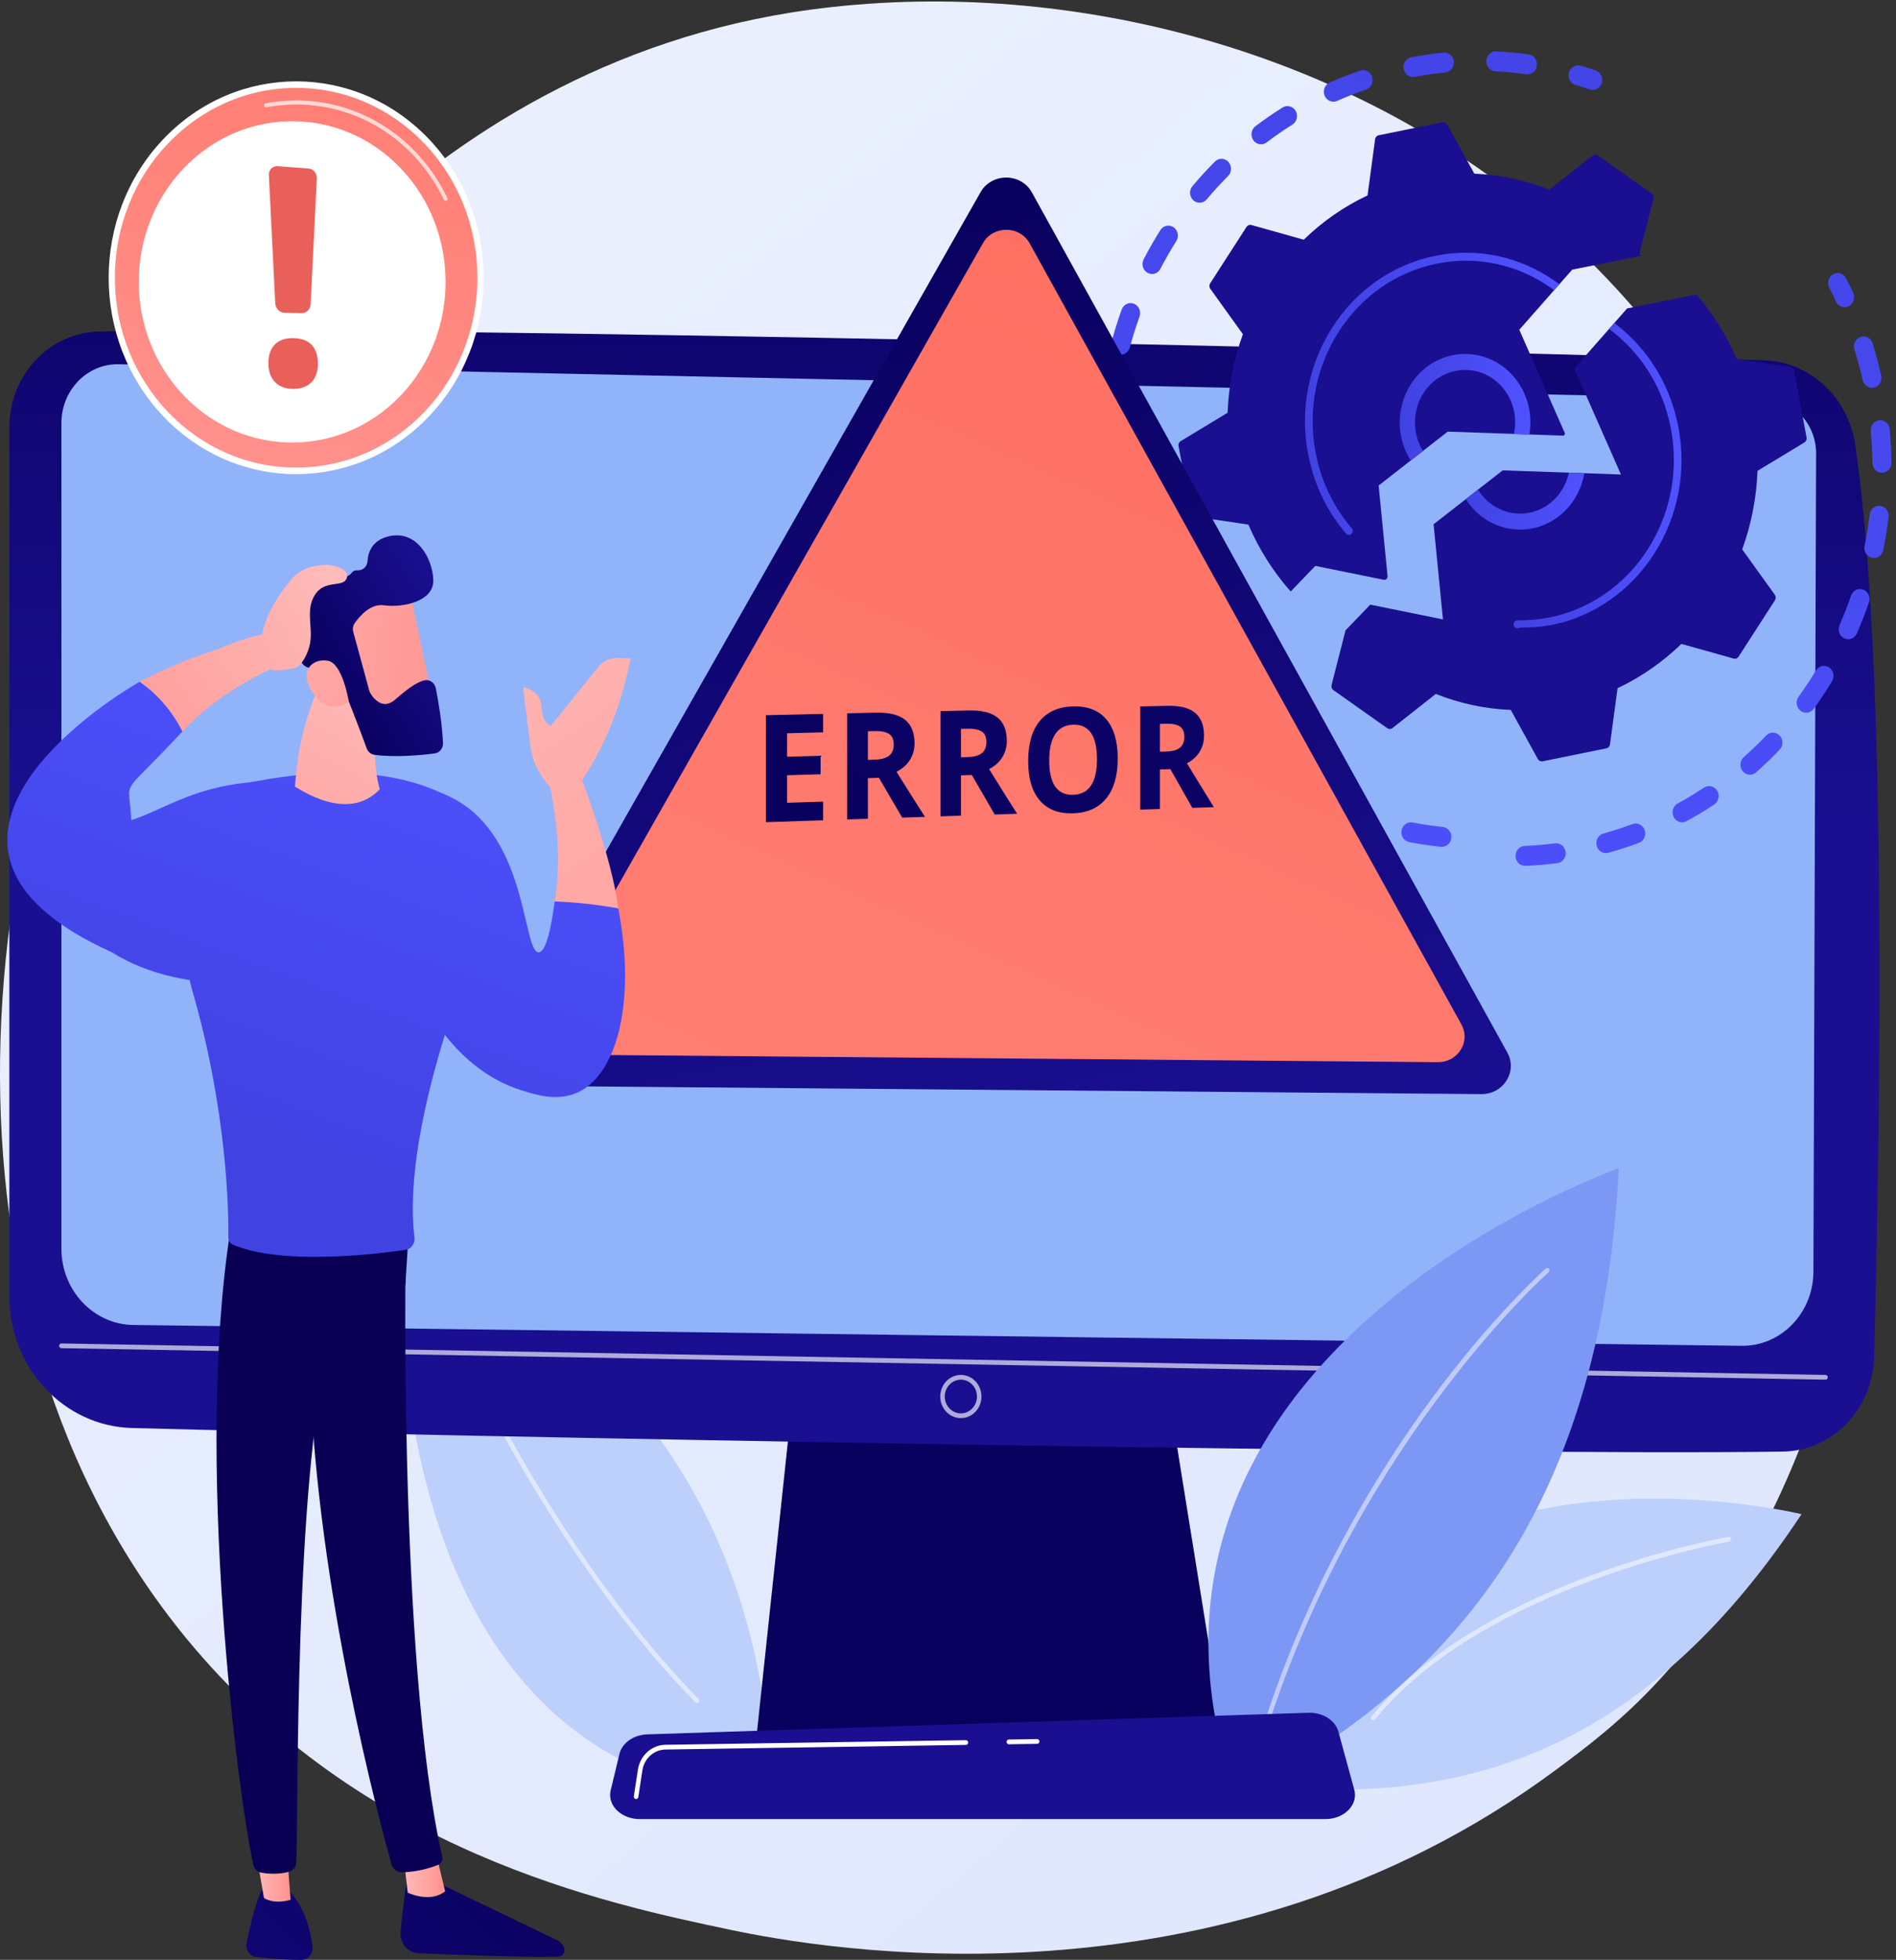 <svg width="151" height="156" viewBox="0 0 151 156" fill="none" xmlns="http://www.w3.org/2000/svg">
<rect x="0" y="0" width="151" height="156" fill="#333333" stroke="none"/>
<path d="M132.21 133.657C129.139 137.001 126.234 139.157 123.938 140.861C96.954 160.886 65.024 155.049 58.238 153.623C48.217 151.518 28.847 147.449 14.843 130.416C-6.344 104.646 -3.045 64.046 13.389 37.245C16.395 32.343 32.274 5.134 64.548 0.771C84.08 -1.87 106.847 3.456 123.335 17.743C157.944 47.733 155.48 108.319 132.21 133.657Z" fill="url(#paint0_linear_455_10651)"/>
<path d="M61.65 143.282C60.706 125.473 54.398 109.227 32.002 97.669C32.002 97.669 28.526 141.356 61.65 143.282Z" fill="#BDD0FB"/>
<path opacity="0.51" d="M55.5 135.55C55.454 135.55 55.409 135.533 55.374 135.497C42.706 122.553 34.792 103.563 34.714 103.373C34.674 103.277 34.716 103.166 34.808 103.125C34.899 103.084 35.005 103.127 35.045 103.223C35.123 103.413 43.01 122.336 55.626 135.227C55.697 135.3 55.698 135.419 55.629 135.494C55.593 135.531 55.547 135.55 55.5 135.55Z" fill="white"/>
<path d="M100.692 142.17C115.988 143.648 130.663 139.91 143.475 120.528C143.475 120.528 106.721 111.495 100.692 142.17Z" fill="#BDD0FB"/>
<path opacity="0.51" d="M109.371 136.938C109.33 136.938 109.288 136.924 109.255 136.894C109.179 136.826 109.169 136.707 109.234 136.628C113.806 130.984 121.293 127.399 126.769 125.384C132.693 123.205 137.606 122.344 137.655 122.335C137.754 122.317 137.846 122.388 137.862 122.491C137.878 122.594 137.812 122.691 137.714 122.708C137.519 122.741 118.166 126.188 109.509 136.872C109.473 136.916 109.422 136.938 109.371 136.938Z" fill="white"/>
<path d="M63.423 108.419L60.207 138.618H97.52L92.66 108.419H63.423Z" fill="url(#paint1_linear_455_10651)"/>
<path d="M0.745 34.016V103.179C0.745 108.869 5.075 113.521 10.508 113.668C34.636 114.319 119.024 115.899 141.992 115.544C145.94 115.483 149.138 112.176 149.252 108.044C149.695 91.977 150.414 53.34 147.752 35.402C147.191 31.625 144.146 28.8 140.497 28.678C120.28 28.001 30.823 25.851 7.866 26.391C3.906 26.484 0.745 29.87 0.745 34.016Z" fill="url(#paint2_linear_455_10651)"/>
<path d="M4.89 33.68V99.389C4.89 102.711 7.437 105.418 10.609 105.467L138.688 107.124C141.833 107.173 144.411 104.524 144.423 101.23L144.637 36.108C144.646 33.754 142.854 31.824 140.605 31.767L9.477 28.993C6.962 28.929 4.89 31.046 4.89 33.68Z" fill="#91B3FA"/>
<path opacity="0.65" d="M145.387 109.82C145.386 109.82 145.385 109.82 145.384 109.82L4.887 107.313C4.787 107.312 4.708 107.226 4.71 107.122C4.711 107.017 4.802 106.934 4.893 106.936L145.39 109.442C145.49 109.444 145.569 109.53 145.567 109.634C145.565 109.737 145.485 109.82 145.387 109.82Z" fill="white"/>
<path opacity="0.65" d="M76.524 112.881C75.619 112.881 74.882 112.11 74.882 111.162C74.882 110.214 75.619 109.442 76.524 109.442C77.43 109.442 78.166 110.214 78.166 111.162C78.166 112.11 77.43 112.881 76.524 112.881ZM76.524 109.82C75.818 109.82 75.243 110.422 75.243 111.162C75.243 111.902 75.818 112.504 76.524 112.504C77.231 112.504 77.806 111.902 77.806 111.162C77.806 110.422 77.231 109.82 76.524 109.82Z" fill="white"/>
<path d="M98.442 143.008C114.849 134.48 127.507 121.066 128.919 92.997C128.919 92.997 86.215 107.924 98.442 143.008Z" fill="#7D97F4"/>
<path opacity="0.51" d="M101.096 136.671C101.076 136.671 101.056 136.668 101.036 136.661C100.942 136.626 100.893 136.519 100.926 136.42C104.842 124.731 110.662 115.718 114.856 110.216C119.4 104.252 123.071 101.007 123.107 100.975C123.184 100.908 123.297 100.919 123.361 100.998C123.425 101.078 123.415 101.197 123.339 101.264C123.194 101.392 108.727 114.276 101.265 136.545C101.239 136.623 101.17 136.671 101.096 136.671Z" fill="white"/>
<path d="M105.557 144.796H50.947C49.464 144.796 48.35 143.691 48.636 142.503L49.337 139.601C49.548 138.729 50.465 138.088 51.554 138.053L104.199 136.333C105.337 136.295 106.344 136.928 106.592 137.835L107.856 142.456C108.184 143.657 107.064 144.796 105.557 144.796Z" fill="url(#paint3_linear_455_10651)"/>
<path d="M80.345 138.841C80.247 138.841 80.166 138.758 80.165 138.655C80.163 138.551 80.243 138.465 80.342 138.464L82.598 138.429C82.599 138.429 82.6 138.429 82.601 138.429C82.699 138.429 82.78 138.512 82.781 138.615C82.783 138.719 82.703 138.805 82.604 138.807L80.348 138.841C80.347 138.841 80.346 138.841 80.345 138.841Z" fill="white"/>
<path d="M50.658 143.199C50.649 143.199 50.639 143.198 50.63 143.197C50.532 143.18 50.465 143.084 50.48 142.981L50.802 140.871C50.975 139.736 51.898 138.899 52.995 138.882L76.923 138.516C76.924 138.516 76.925 138.516 76.926 138.516C77.024 138.516 77.105 138.599 77.106 138.702C77.107 138.806 77.028 138.892 76.928 138.893L53.001 139.26C52.078 139.274 51.303 139.976 51.158 140.93L50.836 143.04C50.822 143.133 50.745 143.199 50.658 143.199Z" fill="white"/>
<path d="M119.097 5.677C119.914 5.717 120.738 5.795 121.546 5.909C121.657 5.925 121.765 5.914 121.866 5.883C122.142 5.795 122.359 5.546 122.399 5.227C122.455 4.792 122.164 4.392 121.748 4.333C120.897 4.214 120.029 4.131 119.169 4.089C118.75 4.068 118.395 4.407 118.375 4.845C118.355 5.283 118.678 5.656 119.097 5.677Z" fill="url(#paint4_linear_455_10651)"/>
<path d="M97.83 12.886C97.54 12.569 97.059 12.558 96.757 12.862C96.136 13.485 95.534 14.143 94.966 14.819C94.689 15.148 94.72 15.65 95.035 15.941C95.239 16.129 95.513 16.181 95.756 16.104C95.887 16.063 96.009 15.984 96.106 15.869C96.645 15.227 97.218 14.602 97.807 14.01C98.11 13.706 98.12 13.203 97.83 12.886Z" fill="url(#paint5_linear_455_10651)"/>
<path d="M88.521 30.848C88.106 30.789 87.723 31.093 87.666 31.528C87.55 32.42 87.47 33.328 87.428 34.227C87.407 34.665 87.73 35.038 88.149 35.06C88.238 35.064 88.325 35.053 88.406 35.027C88.704 34.933 88.928 34.65 88.945 34.305C88.985 33.451 89.061 32.589 89.171 31.742C89.227 31.307 88.936 30.907 88.521 30.848Z" fill="url(#paint6_linear_455_10651)"/>
<path d="M93.466 18.09C93.116 17.848 92.645 17.949 92.414 18.316C91.94 19.068 91.492 19.849 91.082 20.638C90.881 21.024 91.017 21.506 91.386 21.716C91.571 21.822 91.78 21.838 91.968 21.779C92.152 21.721 92.316 21.589 92.415 21.398C92.805 20.648 93.231 19.906 93.682 19.191C93.912 18.824 93.816 18.331 93.466 18.09Z" fill="url(#paint7_linear_455_10651)"/>
<path d="M112.667 6.116C113.472 5.966 114.292 5.849 115.105 5.77C115.156 5.765 115.207 5.755 115.255 5.74C115.593 5.633 115.824 5.288 115.79 4.906C115.752 4.469 115.382 4.147 114.964 4.188C114.11 4.27 113.246 4.393 112.4 4.552C111.986 4.627 111.712 5.042 111.786 5.474C111.86 5.906 112.254 6.194 112.667 6.116Z" fill="url(#paint8_linear_455_10651)"/>
<path d="M90.31 24.177C89.917 24.023 89.48 24.231 89.332 24.641C89.029 25.483 88.757 26.35 88.523 27.216C88.41 27.639 88.645 28.078 89.048 28.197C89.192 28.239 89.339 28.235 89.472 28.193C89.713 28.117 89.912 27.919 89.985 27.648C90.206 26.824 90.465 26.001 90.752 25.201C90.9 24.791 90.702 24.332 90.31 24.177Z" fill="url(#paint9_linear_455_10651)"/>
<path d="M88.203 37.764C87.784 37.806 87.477 38.191 87.515 38.628C87.592 39.522 87.707 40.425 87.857 41.313C87.93 41.745 88.325 42.033 88.737 41.957C88.767 41.951 88.797 41.944 88.825 41.935C89.188 41.82 89.42 41.437 89.353 41.036C89.21 40.192 89.1 39.334 89.027 38.484C88.989 38.047 88.62 37.725 88.203 37.764Z" fill="url(#paint10_linear_455_10651)"/>
<path d="M100.648 11.453C100.727 11.428 100.803 11.389 100.873 11.336C101.535 10.836 102.225 10.36 102.925 9.922C103.285 9.696 103.403 9.208 103.187 8.831C102.972 8.455 102.507 8.334 102.146 8.557C101.409 9.019 100.681 9.52 99.985 10.047C99.645 10.304 99.568 10.8 99.813 11.156C100.008 11.439 100.347 11.548 100.648 11.453Z" fill="url(#paint11_linear_455_10651)"/>
<path d="M106.41 8.061C106.436 8.053 106.461 8.043 106.487 8.032C107.238 7.7 108.013 7.398 108.79 7.133C109.189 6.998 109.408 6.55 109.278 6.132C109.15 5.72 108.732 5.492 108.337 5.616C108.332 5.618 108.327 5.62 108.322 5.622C107.503 5.9 106.687 6.218 105.897 6.567C105.51 6.738 105.329 7.204 105.492 7.609C105.644 7.986 106.043 8.177 106.41 8.061Z" fill="url(#paint12_linear_455_10651)"/>
<path d="M90.313 45.084C90.186 44.671 89.763 44.432 89.368 44.556C89.364 44.558 89.359 44.559 89.354 44.561C88.953 44.688 88.739 45.154 88.868 45.572C89.132 46.431 89.442 47.31 89.773 48.138C89.925 48.517 90.323 48.701 90.69 48.585C90.715 48.577 90.737 48.555 90.761 48.544C91.148 48.374 91.331 47.91 91.168 47.506C90.853 46.719 90.564 45.9 90.313 45.084Z" fill="url(#paint13_linear_455_10651)"/>
<path d="M127.566 6.608C127.696 6.191 127.478 5.742 127.079 5.606C126.688 5.473 126.287 5.346 125.888 5.228C125.485 5.109 125.065 5.356 124.952 5.778C124.839 6.201 125.074 6.64 125.477 6.758C125.857 6.87 126.237 6.991 126.61 7.118C126.763 7.17 126.92 7.168 127.063 7.123C127.293 7.051 127.487 6.865 127.566 6.608Z" fill="url(#paint14_linear_455_10651)"/>
<path d="M114.902 65.823C114.102 65.741 113.296 65.622 112.506 65.47C112.094 65.39 111.698 65.675 111.622 66.108C111.546 66.539 111.819 66.953 112.231 67.033C113.063 67.194 113.912 67.319 114.754 67.405C114.856 67.416 114.955 67.405 115.047 67.376C115.333 67.285 115.552 67.022 115.583 66.692C115.624 66.255 115.319 65.866 114.902 65.823Z" fill="url(#paint15_linear_455_10651)"/>
<path d="M146.223 24.004C146.388 24.36 146.773 24.529 147.124 24.418C147.162 24.406 147.2 24.391 147.237 24.372C147.614 24.181 147.772 23.705 147.589 23.31C147.409 22.922 147.218 22.531 147.022 22.149C146.823 21.762 146.365 21.617 145.994 21.825C145.624 22.033 145.486 22.515 145.684 22.901C145.871 23.265 146.052 23.636 146.223 24.004Z" fill="url(#paint16_linear_455_10651)"/>
<path d="M149.672 33.452C149.256 33.494 148.95 33.883 148.99 34.319C149.068 35.157 149.112 36.008 149.123 36.848C149.128 37.287 149.472 37.638 149.891 37.632C149.964 37.631 150.035 37.62 150.101 37.599C150.417 37.499 150.645 37.19 150.641 36.828C150.63 35.943 150.583 35.048 150.501 34.166C150.461 33.729 150.09 33.409 149.672 33.452Z" fill="url(#paint17_linear_455_10651)"/>
<path d="M149.749 40.269C149.334 40.214 148.954 40.523 148.902 40.958C148.802 41.792 148.666 42.632 148.498 43.456C148.411 43.885 148.673 44.307 149.083 44.398C149.212 44.427 149.341 44.42 149.459 44.382C149.716 44.301 149.924 44.08 149.983 43.787C150.16 42.92 150.303 42.035 150.408 41.156C150.46 40.721 150.166 40.323 149.749 40.269Z" fill="url(#paint18_linear_455_10651)"/>
<path d="M144.625 53.372C144.194 54.082 143.729 54.781 143.243 55.452C142.989 55.801 143.054 56.3 143.388 56.566C143.589 56.725 143.842 56.764 144.067 56.693C144.215 56.646 144.351 56.552 144.452 56.413C144.964 55.708 145.453 54.971 145.906 54.225C146.131 53.854 146.026 53.363 145.673 53.128C145.318 52.892 144.849 53.001 144.625 53.372Z" fill="url(#paint19_linear_455_10651)"/>
<path d="M135.712 62.693C135.032 63.143 134.326 63.567 133.615 63.954C133.243 64.156 133.098 64.636 133.291 65.026C133.462 65.37 133.84 65.529 134.183 65.421C134.228 65.406 134.272 65.388 134.315 65.365C135.064 64.957 135.807 64.51 136.523 64.037C136.878 63.802 136.983 63.311 136.759 62.94C136.535 62.569 136.067 62.459 135.712 62.693Z" fill="url(#paint20_linear_455_10651)"/>
<path d="M140.659 58.55C140.09 59.145 139.491 59.722 138.878 60.263C138.558 60.546 138.517 61.048 138.788 61.383C138.989 61.633 139.306 61.72 139.587 61.632C139.684 61.601 139.776 61.55 139.857 61.478C140.502 60.908 141.133 60.301 141.732 59.674C142.029 59.364 142.029 58.861 141.733 58.55C141.436 58.24 140.956 58.24 140.659 58.55Z" fill="url(#paint21_linear_455_10651)"/>
<path d="M148.391 46.935C147.997 46.785 147.562 47 147.419 47.412C147.147 48.203 146.839 48.991 146.503 49.757C146.328 50.156 146.495 50.628 146.876 50.811C147.051 50.895 147.241 50.904 147.412 50.85C147.613 50.786 147.788 50.636 147.883 50.42C148.236 49.614 148.56 48.784 148.847 47.952C148.99 47.539 148.786 47.084 148.391 46.935Z" fill="url(#paint22_linear_455_10651)"/>
<path d="M123.841 67.129C123.042 67.232 122.23 67.302 121.429 67.336C121.01 67.352 120.683 67.723 120.7 68.161C120.717 68.6 121.07 68.941 121.489 68.924C122.333 68.889 123.187 68.815 124.028 68.706C124.071 68.7 124.114 68.691 124.154 68.678C124.502 68.568 124.734 68.209 124.687 67.819C124.636 67.384 124.257 67.075 123.841 67.129Z" fill="url(#paint23_linear_455_10651)"/>
<path d="M130.012 65.595C129.26 65.876 128.485 66.126 127.7 66.345C127.296 66.455 127.053 66.893 127.161 67.317C127.269 67.741 127.684 67.994 128.089 67.881C128.43 67.787 128.767 67.687 129.101 67.581C129.579 67.431 130.056 67.266 130.522 67.093C130.916 66.946 131.123 66.491 130.982 66.077C130.841 65.664 130.408 65.449 130.012 65.595Z" fill="url(#paint24_linear_455_10651)"/>
<path d="M149.136 27.328C149.006 26.911 148.581 26.673 148.18 26.818C147.781 26.954 147.563 27.403 147.692 27.82C147.758 28.032 147.822 28.245 147.884 28.459C148.055 29.052 148.21 29.657 148.346 30.26C148.443 30.687 148.852 30.952 149.259 30.851C149.275 30.847 149.29 30.843 149.305 30.838C149.686 30.718 149.917 30.306 149.824 29.895C149.681 29.261 149.517 28.623 149.338 28C149.273 27.775 149.206 27.551 149.136 27.328Z" fill="url(#paint25_linear_455_10651)"/>
<path d="M108.682 64.441C108.312 64.313 107.936 64.174 107.567 64.028C107.175 63.873 106.737 64.08 106.589 64.491C106.441 64.902 106.639 65.36 107.031 65.515C107.42 65.669 107.815 65.815 108.205 65.951C108.359 66.004 108.517 66.002 108.662 65.957C108.891 65.885 109.083 65.701 109.164 65.445C109.296 65.029 109.08 64.579 108.682 64.441Z" fill="url(#paint26_linear_455_10651)"/>
<path d="M142.588 29.206L138.315 28.576C137.498 26.67 136.406 24.946 135.105 23.439L129.589 24.549L125.374 29.334L129.095 37.77L119.677 37.44L114.173 41.731L114.92 49.304L109.131 48.129L107.16 50.175L106.048 54.529C106.009 54.682 106.067 54.844 106.193 54.933L110.487 57.965C110.612 58.054 110.778 58.049 110.899 57.954L114.348 55.235C116.233 55.985 118.246 56.426 120.32 56.509L122.479 60.421C122.555 60.558 122.706 60.63 122.854 60.599L127.939 59.565C128.087 59.534 128.201 59.409 128.222 59.252L128.825 54.778C130.718 53.888 132.427 52.689 133.906 51.254L138.077 52.422C138.224 52.463 138.378 52.403 138.463 52.271L141.36 47.775C141.444 47.644 141.44 47.471 141.349 47.344L138.752 43.732C139.468 41.759 139.89 39.651 139.969 37.48L143.705 35.219C143.836 35.14 143.905 34.982 143.876 34.827L142.887 29.503C142.858 29.348 142.738 29.229 142.588 29.206Z" fill="url(#paint27_linear_455_10651)"/>
<path d="M122.755 40.491C120.927 41.391 118.776 40.705 117.709 38.977L116.734 39.738C118 41.721 120.374 42.618 122.557 41.929C122.798 41.853 123.037 41.758 123.271 41.642C124.852 40.865 125.884 39.356 126.176 37.681L124.944 37.635C124.68 38.846 123.909 39.924 122.755 40.491Z" fill="url(#paint28_linear_455_10651)"/>
<path d="M133.361 32.711C132.547 29.886 130.878 27.446 128.564 25.713L128.148 26.185C130.385 27.838 131.997 30.18 132.78 32.896C132.9 33.313 133.001 33.739 133.081 34.172C133.54 36.642 133.282 39.087 132.46 41.27C130.982 45.197 127.68 48.278 123.438 49.141C122.584 49.315 121.713 49.394 120.851 49.376C120.683 49.372 120.544 49.511 120.541 49.687C120.54 49.721 120.545 49.754 120.554 49.786C120.591 49.914 120.703 50.008 120.838 50.011C120.89 50.012 120.941 49.983 120.992 49.983C121.019 49.984 121.045 49.954 121.071 49.954C121.081 49.954 121.09 49.954 121.099 49.954C121.781 49.954 122.466 49.926 123.143 49.812C123.28 49.789 123.417 49.778 123.554 49.75C123.987 49.662 124.414 49.559 124.831 49.427C127.644 48.539 130.059 46.684 131.724 44.099C133.636 41.131 134.33 37.563 133.678 34.048C133.593 33.594 133.487 33.149 133.361 32.711Z" fill="url(#paint29_linear_455_10651)"/>
<path d="M110.508 45.862L109.796 38.647L115.301 34.355L124.477 34.677C124.588 34.681 124.664 34.56 124.617 34.455L120.998 26.249L125.213 21.464L130.729 20.355C130.677 20.294 130.626 20.232 130.573 20.172L131.689 15.804C131.728 15.651 131.67 15.489 131.545 15.4L127.251 12.368C127.125 12.279 126.96 12.284 126.839 12.379L123.389 15.098C121.504 14.348 119.491 13.907 117.417 13.824L115.258 9.912C115.182 9.775 115.032 9.703 114.883 9.733L109.799 10.768C109.65 10.799 109.536 10.924 109.515 11.081L108.913 15.555C107.019 16.445 105.311 17.643 103.832 19.079L99.66 17.91C99.514 17.869 99.359 17.93 99.274 18.062L96.378 22.558C96.293 22.689 96.297 22.862 96.388 22.988L98.986 26.601C98.269 28.574 97.848 30.681 97.769 32.853L94.032 35.114C93.901 35.193 93.833 35.35 93.862 35.506L94.85 40.829C94.879 40.985 94.999 41.104 95.149 41.126L99.422 41.757C100.272 43.739 101.417 45.528 102.788 47.077L102.784 47.09L104.755 45.044L110.207 46.151C110.374 46.185 110.526 46.04 110.508 45.862Z" fill="url(#paint30_linear_455_10651)"/>
<path d="M113.333 35.893C113.236 35.737 113.145 35.575 113.068 35.402C112.132 33.316 112.991 30.822 114.983 29.842C115.164 29.753 115.348 29.679 115.536 29.62C116.351 29.363 117.22 29.385 118.035 29.693C119.038 30.072 119.84 30.837 120.294 31.847C120.687 32.724 120.76 33.672 120.568 34.551L121.8 34.597C121.989 33.519 121.871 32.372 121.393 31.306C120.802 29.988 119.755 28.991 118.447 28.497C117.139 28.003 115.725 28.071 114.467 28.691C111.868 29.969 110.748 33.222 111.969 35.943C112.082 36.195 112.215 36.43 112.358 36.654L113.333 35.893Z" fill="url(#paint31_linear_455_10651)"/>
<path d="M123.893 22.411C121.058 20.409 117.648 19.683 114.291 20.366C107.364 21.776 102.82 28.826 104.167 36.081C104.251 36.528 104.355 36.969 104.48 37.403C105.021 39.281 105.949 41.014 107.203 42.475C107.315 42.606 107.507 42.616 107.632 42.499C107.722 42.414 107.753 42.285 107.72 42.17C107.707 42.127 107.686 42.086 107.655 42.05C106.461 40.659 105.577 39.008 105.061 37.219C104.942 36.806 104.843 36.386 104.764 35.96C103.481 29.049 107.804 22.335 114.407 20.99C117.605 20.34 120.853 21.031 123.553 22.939C123.628 22.991 123.699 23.046 123.772 23.1L124.187 22.629C124.09 22.556 123.993 22.482 123.893 22.411Z" fill="url(#paint32_linear_455_10651)"/>
<path d="M34.143 33.163C39.974 27.058 39.974 17.159 34.143 11.054C28.312 4.949 18.858 4.949 13.027 11.054C7.196 17.159 7.196 27.058 13.027 33.163C18.858 39.268 28.312 39.268 34.143 33.163Z" fill="white"/>
<path d="M23.586 37.221C31.558 37.221 38.021 30.455 38.021 22.108C38.021 13.761 31.558 6.995 23.586 6.995C15.614 6.995 9.151 13.761 9.151 22.108C9.151 30.455 15.614 37.221 23.586 37.221Z" fill="url(#paint33_linear_455_10651)"/>
<path opacity="0.7" d="M35.489 15.99C35.512 15.99 35.535 15.984 35.557 15.973C35.633 15.933 35.663 15.837 35.625 15.758C33.317 10.971 28.704 7.997 23.585 7.997C22.769 7.997 21.951 8.074 21.154 8.226C21.071 8.242 21.017 8.325 21.032 8.412C21.047 8.499 21.126 8.557 21.209 8.54C21.988 8.392 22.788 8.316 23.585 8.316C28.588 8.316 33.097 11.223 35.352 15.902C35.379 15.957 35.433 15.99 35.489 15.99Z" fill="white"/>
<path d="M31.91 31.483C36.681 26.488 36.681 18.388 31.91 13.393C27.138 8.398 19.403 8.398 14.632 13.393C9.86 18.389 9.86 26.488 14.632 31.483C19.403 36.478 27.138 36.478 31.91 31.483Z" fill="white"/>
<path d="M24.027 24.925L22.645 24.891C22.259 24.881 21.94 24.536 21.92 24.13L21.414 13.931C21.404 13.721 21.476 13.547 21.614 13.405C21.751 13.263 21.942 13.217 22.142 13.232L24.523 13.406C24.718 13.42 24.904 13.488 25.038 13.647C25.172 13.807 25.242 13.998 25.232 14.204L24.739 24.217C24.72 24.617 24.407 24.935 24.027 24.925Z" fill="url(#paint34_linear_455_10651)"/>
<path d="M21.893 27.416C22.239 27.071 22.724 26.904 23.349 26.914C23.993 26.925 24.481 27.102 24.815 27.447C25.148 27.79 25.315 28.291 25.315 28.951C25.315 29.588 25.145 30.08 24.804 30.429C24.462 30.78 23.978 30.955 23.349 30.955C22.732 30.955 22.248 30.774 21.899 30.411C21.549 30.047 21.374 29.549 21.374 28.918C21.374 28.263 21.547 27.762 21.893 27.416Z" fill="url(#paint35_linear_455_10651)"/>
<path d="M78.092 15.299L39.547 83.106C38.701 84.594 39.807 86.416 41.567 86.431L117.974 87.089C119.74 87.105 120.879 85.29 120.048 83.787L82.185 15.322C81.315 13.748 78.981 13.735 78.092 15.299Z" fill="url(#paint36_linear_455_10651)"/>
<path d="M78.287 19.349L43.281 80.932C42.512 82.284 43.517 83.938 45.115 83.952L114.508 84.55C116.112 84.563 117.146 82.916 116.391 81.55L82.004 19.37C81.214 17.941 79.095 17.929 78.287 19.349Z" fill="url(#paint37_linear_455_10651)"/>
<path d="M65.553 65.293L61 65.446V56.93L65.553 56.824V58.295L62.682 58.367V60.233L65.354 60.16V61.632L62.682 61.71V63.902L65.553 63.81V65.293Z" fill="url(#paint38_linear_455_10651)"/>
<path d="M69.12 61.938V65.174L67.464 65.229V56.779L69.738 56.726C70.795 56.701 71.575 56.891 72.08 57.295C72.584 57.698 72.836 58.323 72.836 59.169C72.836 59.662 72.711 60.105 72.461 60.497C72.21 60.889 71.856 61.201 71.396 61.433C72.561 63.287 73.318 64.482 73.67 65.021L71.852 65.082L69.999 61.912L69.12 61.938ZM69.12 60.484L69.653 60.469C70.175 60.455 70.559 60.35 70.807 60.155C71.055 59.96 71.179 59.661 71.179 59.258C71.179 58.86 71.052 58.579 70.799 58.417C70.546 58.254 70.153 58.179 69.621 58.193L69.12 58.206L69.12 60.484Z" fill="url(#paint39_linear_455_10651)"/>
<path d="M76.535 61.717V64.924L74.908 64.979V56.604L77.142 56.552C78.18 56.528 78.946 56.716 79.442 57.116C79.938 57.516 80.185 58.135 80.185 58.974C80.185 59.463 80.062 59.902 79.816 60.29C79.57 60.679 79.222 60.988 78.771 61.218C79.915 63.056 80.659 64.24 81.004 64.774L79.219 64.834L77.399 61.691L76.535 61.717ZM76.535 60.277L77.059 60.262C77.571 60.248 77.949 60.144 78.192 59.951C78.436 59.758 78.557 59.462 78.557 59.062C78.557 58.667 78.433 58.389 78.184 58.228C77.936 58.067 77.55 57.993 77.027 58.006L76.535 58.018V60.277Z" fill="url(#paint40_linear_455_10651)"/>
<path d="M89.018 60.379C89.018 61.741 88.713 62.798 88.103 63.55C87.492 64.303 86.614 64.699 85.467 64.738C84.318 64.777 83.433 64.438 82.815 63.721C82.195 63.003 81.885 61.953 81.885 60.571C81.885 59.188 82.196 58.125 82.817 57.381C83.437 56.638 84.325 56.254 85.478 56.227C86.627 56.2 87.504 56.545 88.111 57.259C88.716 57.973 89.018 59.013 89.018 60.379ZM83.562 60.534C83.562 61.46 83.722 62.152 84.04 62.611C84.359 63.069 84.835 63.288 85.467 63.268C86.733 63.227 87.364 62.28 87.364 60.426C87.364 58.568 86.736 57.654 85.478 57.686C84.845 57.702 84.368 57.949 84.046 58.427C83.723 58.906 83.562 59.608 83.562 60.534Z" fill="url(#paint41_linear_455_10651)"/>
<path d="M92.378 61.247V64.393L90.814 64.445V56.232L92.962 56.182C93.96 56.158 94.697 56.343 95.175 56.736C95.651 57.129 95.889 57.736 95.889 58.558C95.889 59.038 95.771 59.469 95.535 59.849C95.298 60.23 94.963 60.533 94.529 60.758C95.63 62.562 96.345 63.724 96.677 64.249L94.959 64.306L93.209 61.223L92.378 61.247ZM92.378 59.834L92.882 59.82C93.374 59.807 93.738 59.705 93.972 59.516C94.206 59.327 94.323 59.036 94.323 58.645C94.323 58.257 94.204 57.984 93.964 57.826C93.725 57.668 93.354 57.595 92.851 57.608L92.378 57.62L92.378 59.834Z" fill="url(#paint42_linear_455_10651)"/>
<path d="M32.475 149.268C32.475 149.268 32.092 151.542 31.903 153.792C31.83 154.672 32.478 155.436 33.32 155.473C36.183 155.597 42.307 155.84 44.504 155.738C44.834 155.722 45.05 155.368 44.928 155.046C44.826 154.777 44.628 154.559 44.376 154.438L34.261 149.57L32.475 149.268Z" fill="url(#paint43_linear_455_10651)"/>
<path d="M32.161 147.933L32.469 150.652C32.469 150.652 34.241 151.516 35.451 150.543L34.718 147.513L32.161 147.933Z" fill="url(#paint44_linear_455_10651)"/>
<path d="M32.392 96.802C32.259 97.513 31.678 132.244 35.224 147.808C35.282 148.062 35.159 148.324 34.928 148.423C34.384 148.655 33.318 148.992 32.04 149.037C31.644 149.051 31.29 148.782 31.178 148.384C30.164 144.773 25.307 126.68 24.674 109.396C23.966 90.084 24.674 108.739 24.674 108.739L25.089 96.801L32.392 96.802Z" fill="url(#paint45_linear_455_10651)"/>
<path d="M20.84 150.455C20.84 150.455 20.229 151.602 19.638 154.653C19.531 155.203 19.899 155.731 20.433 155.786C21.378 155.883 22.834 156.008 23.999 156C24.537 155.996 24.956 155.506 24.891 154.947C24.762 153.834 24.36 152.007 23.117 150.584L20.84 150.455Z" fill="url(#paint46_linear_455_10651)"/>
<path d="M20.303 146.957L21.023 151.07C21.023 151.07 21.735 151.624 23.144 151.222L22.8 146.797L20.303 146.957Z" fill="url(#paint47_linear_455_10651)"/>
<path d="M18.358 97.868C15.458 116.193 18.987 143.159 20.177 148.437C20.25 148.76 20.499 149.008 20.812 149.062C21.343 149.154 22.218 149.23 23.08 148.967C23.378 148.877 23.586 148.596 23.598 148.273C23.758 144.006 23.471 117.81 26.173 107.458C26.31 106.933 26.616 106.475 27.039 106.16L32.284 102.256L32.686 95.946L18.358 97.868Z" fill="url(#paint48_linear_455_10651)"/>
<path d="M44.178 71.747C43.737 75.03 43.271 75.784 42.91 75.803C41.759 75.866 41.991 68.465 37.782 64.721C35.123 62.356 31.491 62.161 28.642 62.437C29.971 67.429 31.301 72.421 32.63 77.413C33.211 78.904 35.742 84.936 41.469 86.767C42.635 87.14 44.37 87.695 45.984 86.968C49.17 85.535 50.664 79.66 49.239 72.303C48.57 72.043 47.643 71.765 44.178 71.747Z" fill="url(#paint49_linear_455_10651)"/>
<path d="M43.163 58.946L43.69 62.066C44.537 65.881 44.617 69.062 44.178 71.747C44.905 71.779 45.669 71.832 46.465 71.915C47.446 72.016 48.372 72.15 49.24 72.304C48.782 68.423 46.315 61.979 46.315 61.979C44.828 59.731 44.65 61.194 43.163 58.946Z" fill="url(#paint50_linear_455_10651)"/>
<path d="M49.188 52.372C48.591 52.356 48.019 52.624 47.634 53.102L43.874 57.766C43.874 57.766 43.19 57.62 43.126 56.248C43.062 54.876 41.67 54.711 41.67 54.711C41.67 54.711 41.871 56.624 42.253 59.456C42.471 61.075 43.386 62.257 44.129 62.973L46.303 62.189C48.298 59.204 49.537 55.913 50.225 52.401L49.188 52.372Z" fill="url(#paint51_linear_455_10651)"/>
<path d="M13.757 65.061C14.007 64.992 15.72 63.139 15.977 63.088C20.197 62.246 30.731 59.276 37.782 64.721C37.799 64.878 37.81 65.004 37.817 65.108C37.886 65.205 37.98 65.368 38.108 65.629C38.774 66.98 39.573 68.293 40.488 69.52C40.286 69.729 40.119 69.974 39.997 70.248C38.303 74.047 31.881 89.221 33.01 98.5C33.068 98.979 32.757 99.421 32.3 99.487C29.807 99.848 22.382 100.728 18.547 99.07C18.323 98.973 18.181 98.744 18.184 98.491C18.209 96.629 18.134 88.549 15.305 78.81C15.199 78.447 15.114 78.078 15.045 77.706C15.01 77.781 14.977 77.855 14.943 77.929L13.757 65.061Z" fill="url(#paint52_linear_455_10651)"/>
<path d="M20.197 62.246C12.327 62.849 10.682 67.557 5.243 64.678L6.206 73.496C8.223 75.828 11.268 77.416 15.105 78.012L20.197 62.246Z" fill="url(#paint53_linear_455_10651)"/>
<path d="M25.575 54.271C24.227 57.086 23.663 59.952 23.495 62.621C23.785 62.734 27.655 65.545 30.246 62.824C29.692 60.957 29.784 58.145 29.925 55.261L25.575 54.271Z" fill="url(#paint54_linear_455_10651)"/>
<path d="M32.597 46.871C32.671 46.997 34.605 56.548 34.605 56.548L29.373 57.588L26.255 48.821C26.255 48.821 31.355 44.768 32.597 46.871Z" fill="url(#paint55_linear_455_10651)"/>
<path d="M28.252 49.6C28.112 49.801 28.069 50.057 28.134 50.296L29.411 54.977C29.431 55.048 29.458 55.115 29.496 55.177C29.702 55.523 30.443 56.566 31.443 55.709C32.294 54.979 33.087 54.32 33.797 54.156C34.212 54.06 34.619 54.344 34.706 54.779C34.884 55.676 35.209 57.493 35.281 59.15C35.299 59.565 35.005 59.923 34.611 59.974C33.571 60.108 31.533 60.307 29.827 60.083C29.547 60.046 29.31 59.852 29.208 59.576C28.76 58.362 27.492 54.965 26.994 54.064C26.53 53.226 25.299 53.147 24.732 53.158C24.517 53.162 24.312 53.073 24.163 52.911C23.715 52.425 22.999 51.325 24.214 50.145C24.516 49.852 24.529 49.352 24.255 49.029C23.764 48.452 23.315 47.5 24.25 46.425C25.198 45.338 26.34 45.537 27.074 45.847C27.398 45.984 27.786 45.896 27.999 45.605C28.093 45.475 28.239 45.383 28.461 45.397C28.88 45.424 29.238 45.117 29.267 44.678C29.316 43.926 29.655 43.026 30.905 42.705C33.199 42.116 34.469 44.482 34.509 46.19C34.549 47.897 32.028 48.388 30.574 48.18C29.507 48.027 28.638 49.048 28.252 49.6Z" fill="url(#paint56_linear_455_10651)"/>
<path d="M27.777 55.84C27.777 55.84 27.291 52.816 26.127 52.597C24.964 52.377 23.765 53.312 24.833 55.042C26.162 57.194 27.777 55.84 27.777 55.84Z" fill="url(#paint57_linear_455_10651)"/>
<path d="M25.859 44.962C26.062 44.953 26.282 44.973 26.525 45.027C27.078 45.15 27.815 45.448 27.623 46.005C27.335 46.841 25.84 46.059 25.043 47.408C24.342 48.596 24.916 49.886 24.701 51.167C24.597 51.79 24.215 52.715 23.683 53.078C23.445 53.241 21.568 53.553 21.466 53.204C21.466 53.204 20.944 51.431 20.944 51.431C20.475 49.836 22.278 47.179 23.208 46.105C23.926 45.275 24.9 45.003 25.859 44.962Z" fill="url(#paint58_linear_455_10651)"/>
<path d="M24.08 51.362L22.284 52.927C18.841 54.46 16.34 56.267 14.527 58.221C13.87 56.928 12.808 55.434 11.114 54.268C14.584 52.478 17.168 51.735 17.168 51.735C24.172 48.786 24.08 51.362 24.08 51.362Z" fill="url(#paint59_linear_455_10651)"/>
<path d="M14.527 58.222C8.866 64.325 10.52 61.223 10.475 66.425C10.459 68.365 8.851 75.771 8.851 75.771C-8.461 67.941 5.986 57.254 11.114 54.269C12.808 55.434 13.87 56.929 14.527 58.222Z" fill="url(#paint60_linear_455_10651)"/>
<defs>
<linearGradient id="paint0_linear_455_10651" x1="168.31" y1="202.007" x2="28.139" y2="35.735" gradientUnits="userSpaceOnUse">
<stop stop-color="#DAE3FE"/>
<stop offset="1" stop-color="#E9EFFD"/>
</linearGradient>
<linearGradient id="paint1_linear_455_10651" x1="86.468" y1="110.09" x2="114.431" y2="52.964" gradientUnits="userSpaceOnUse">
<stop stop-color="#09005D"/>
<stop offset="1" stop-color="#1A0F91"/>
</linearGradient>
<linearGradient id="paint2_linear_455_10651" x1="75.215" y1="5.168" x2="75.215" y2="66.675" gradientUnits="userSpaceOnUse">
<stop stop-color="#09005D"/>
<stop offset="1" stop-color="#1A0F91"/>
</linearGradient>
<linearGradient id="paint3_linear_455_10651" x1="91.581" y1="210.976" x2="81.742" y2="165.118" gradientUnits="userSpaceOnUse">
<stop stop-color="#09005D"/>
<stop offset="1" stop-color="#1A0F91"/>
</linearGradient>
<linearGradient id="paint4_linear_455_10651" x1="122.167" y1="-15.936" x2="112.301" y2="90.11" gradientUnits="userSpaceOnUse">
<stop stop-color="#4042E2"/>
<stop offset="1" stop-color="#4F52FF"/>
</linearGradient>
<linearGradient id="paint5_linear_455_10651" x1="99.165" y1="-18.076" x2="89.298" y2="87.967" gradientUnits="userSpaceOnUse">
<stop stop-color="#4042E2"/>
<stop offset="1" stop-color="#4F52FF"/>
</linearGradient>
<linearGradient id="paint6_linear_455_10651" x1="92.674" y1="-18.68" x2="82.807" y2="87.363" gradientUnits="userSpaceOnUse">
<stop stop-color="#4042E2"/>
<stop offset="1" stop-color="#4F52FF"/>
</linearGradient>
<linearGradient id="paint7_linear_455_10651" x1="95.648" y1="-18.404" x2="85.782" y2="87.639" gradientUnits="userSpaceOnUse">
<stop stop-color="#4042E2"/>
<stop offset="1" stop-color="#4F52FF"/>
</linearGradient>
<linearGradient id="paint8_linear_455_10651" x1="115.626" y1="-16.544" x2="105.76" y2="89.497" gradientUnits="userSpaceOnUse">
<stop stop-color="#4042E2"/>
<stop offset="1" stop-color="#4F52FF"/>
</linearGradient>
<linearGradient id="paint9_linear_455_10651" x1="93.449" y1="-18.608" x2="83.583" y2="87.436" gradientUnits="userSpaceOnUse">
<stop stop-color="#4042E2"/>
<stop offset="1" stop-color="#4F52FF"/>
</linearGradient>
<linearGradient id="paint10_linear_455_10651" x1="93.402" y1="-18.613" x2="83.535" y2="87.431" gradientUnits="userSpaceOnUse">
<stop stop-color="#4042E2"/>
<stop offset="1" stop-color="#4F52FF"/>
</linearGradient>
<linearGradient id="paint11_linear_455_10651" x1="103.826" y1="-17.642" x2="93.959" y2="88.4" gradientUnits="userSpaceOnUse">
<stop stop-color="#4042E2"/>
<stop offset="1" stop-color="#4F52FF"/>
</linearGradient>
<linearGradient id="paint12_linear_455_10651" x1="109.408" y1="-17.123" x2="99.541" y2="88.919" gradientUnits="userSpaceOnUse">
<stop stop-color="#4042E2"/>
<stop offset="1" stop-color="#4F52FF"/>
</linearGradient>
<linearGradient id="paint13_linear_455_10651" x1="95.544" y1="-18.414" x2="85.678" y2="87.63" gradientUnits="userSpaceOnUse">
<stop stop-color="#4042E2"/>
<stop offset="1" stop-color="#4F52FF"/>
</linearGradient>
<linearGradient id="paint14_linear_455_10651" x1="128.094" y1="-15.384" x2="118.227" y2="90.661" gradientUnits="userSpaceOnUse">
<stop stop-color="#4042E2"/>
<stop offset="1" stop-color="#4F52FF"/>
</linearGradient>
<linearGradient id="paint15_linear_455_10651" x1="120.602" y1="-16.084" x2="110.735" y2="89.963" gradientUnits="userSpaceOnUse">
<stop stop-color="#4042E2"/>
<stop offset="1" stop-color="#4F52FF"/>
</linearGradient>
<linearGradient id="paint16_linear_455_10651" x1="149.627" y1="-12.229" x2="139.761" y2="93.815" gradientUnits="userSpaceOnUse">
<stop stop-color="#4042E2"/>
<stop offset="1" stop-color="#4F52FF"/>
</linearGradient>
<linearGradient id="paint17_linear_455_10651" x1="153.835" y1="-11.838" x2="143.968" y2="94.206" gradientUnits="userSpaceOnUse">
<stop stop-color="#4042E2"/>
<stop offset="1" stop-color="#4F52FF"/>
</linearGradient>
<linearGradient id="paint18_linear_455_10651" x1="154.045" y1="-11.818" x2="144.178" y2="94.226" gradientUnits="userSpaceOnUse">
<stop stop-color="#4042E2"/>
<stop offset="1" stop-color="#4F52FF"/>
</linearGradient>
<linearGradient id="paint19_linear_455_10651" x1="150.246" y1="-12.171" x2="140.38" y2="93.872" gradientUnits="userSpaceOnUse">
<stop stop-color="#4042E2"/>
<stop offset="1" stop-color="#4F52FF"/>
</linearGradient>
<linearGradient id="paint20_linear_455_10651" x1="141.576" y1="-12.977" x2="131.71" y2="93.065" gradientUnits="userSpaceOnUse">
<stop stop-color="#4042E2"/>
<stop offset="1" stop-color="#4F52FF"/>
</linearGradient>
<linearGradient id="paint21_linear_455_10651" x1="146.437" y1="-12.526" x2="136.571" y2="93.517" gradientUnits="userSpaceOnUse">
<stop stop-color="#4042E2"/>
<stop offset="1" stop-color="#4F52FF"/>
</linearGradient>
<linearGradient id="paint22_linear_455_10651" x1="152.825" y1="-11.931" x2="142.959" y2="94.112" gradientUnits="userSpaceOnUse">
<stop stop-color="#4042E2"/>
<stop offset="1" stop-color="#4F52FF"/>
</linearGradient>
<linearGradient id="paint23_linear_455_10651" x1="129.666" y1="-14.084" x2="119.799" y2="91.957" gradientUnits="userSpaceOnUse">
<stop stop-color="#4042E2"/>
<stop offset="1" stop-color="#4F52FF"/>
</linearGradient>
<linearGradient id="paint24_linear_455_10651" x1="135.891" y1="-13.506" x2="126.025" y2="92.536" gradientUnits="userSpaceOnUse">
<stop stop-color="#4042E2"/>
<stop offset="1" stop-color="#4F52FF"/>
</linearGradient>
<linearGradient id="paint25_linear_455_10651" x1="152.214" y1="-11.989" x2="142.347" y2="94.056" gradientUnits="userSpaceOnUse">
<stop stop-color="#4042E2"/>
<stop offset="1" stop-color="#4F52FF"/>
</linearGradient>
<linearGradient id="paint26_linear_455_10651" x1="114.798" y1="-16.623" x2="104.931" y2="89.422" gradientUnits="userSpaceOnUse">
<stop stop-color="#4042E2"/>
<stop offset="1" stop-color="#4F52FF"/>
</linearGradient>
<linearGradient id="paint27_linear_455_10651" x1="76.037" y1="205.565" x2="93.036" y2="155.216" gradientUnits="userSpaceOnUse">
<stop stop-color="#09005D"/>
<stop offset="1" stop-color="#1A0F91"/>
</linearGradient>
<linearGradient id="paint28_linear_455_10651" x1="116.734" y1="39.897" x2="126.177" y2="39.897" gradientUnits="userSpaceOnUse">
<stop stop-color="#4042E2"/>
<stop offset="1" stop-color="#4F52FF"/>
</linearGradient>
<linearGradient id="paint29_linear_455_10651" x1="120.541" y1="37.862" x2="133.917" y2="37.862" gradientUnits="userSpaceOnUse">
<stop stop-color="#4042E2"/>
<stop offset="1" stop-color="#4F52FF"/>
</linearGradient>
<linearGradient id="paint30_linear_455_10651" x1="58.648" y1="199.695" x2="75.647" y2="149.345" gradientUnits="userSpaceOnUse">
<stop stop-color="#09005D"/>
<stop offset="1" stop-color="#1A0F91"/>
</linearGradient>
<linearGradient id="paint31_linear_455_10651" x1="111.475" y1="32.412" x2="121.886" y2="32.412" gradientUnits="userSpaceOnUse">
<stop stop-color="#4042E2"/>
<stop offset="1" stop-color="#4F52FF"/>
</linearGradient>
<linearGradient id="paint32_linear_455_10651" x1="103.931" y1="31.348" x2="124.187" y2="31.348" gradientUnits="userSpaceOnUse">
<stop stop-color="#4042E2"/>
<stop offset="1" stop-color="#4F52FF"/>
</linearGradient>
<linearGradient id="paint33_linear_455_10651" x1="32.913" y1="-15.889" x2="18.161" y2="38.934" gradientUnits="userSpaceOnUse">
<stop stop-color="#FE7062"/>
<stop offset="1" stop-color="#FF928E"/>
</linearGradient>
<linearGradient id="paint34_linear_455_10651" x1="71.433" y1="-42.155" x2="49.149" y2="-16.424" gradientUnits="userSpaceOnUse">
<stop stop-color="#E1473D"/>
<stop offset="1" stop-color="#E9605A"/>
</linearGradient>
<linearGradient id="paint35_linear_455_10651" x1="76.224" y1="-38.006" x2="53.941" y2="-12.275" gradientUnits="userSpaceOnUse">
<stop stop-color="#E1473D"/>
<stop offset="1" stop-color="#E9605A"/>
</linearGradient>
<linearGradient id="paint36_linear_455_10651" x1="68.275" y1="16.285" x2="82.595" y2="93.682" gradientUnits="userSpaceOnUse">
<stop stop-color="#09005D"/>
<stop offset="1" stop-color="#1A0F91"/>
</linearGradient>
<linearGradient id="paint37_linear_455_10651" x1="102.801" y1="26.511" x2="29.592" y2="188.458" gradientUnits="userSpaceOnUse">
<stop stop-color="#FE7062"/>
<stop offset="1" stop-color="#FF928E"/>
</linearGradient>
<linearGradient id="paint38_linear_455_10651" x1="62.161" y1="63.952" x2="99.592" y2="-22.981" gradientUnits="userSpaceOnUse">
<stop stop-color="#09005D"/>
<stop offset="1" stop-color="#1A0F91"/>
</linearGradient>
<linearGradient id="paint39_linear_455_10651" x1="68.326" y1="66.606" x2="105.757" y2="-20.327" gradientUnits="userSpaceOnUse">
<stop stop-color="#09005D"/>
<stop offset="1" stop-color="#1A0F91"/>
</linearGradient>
<linearGradient id="paint40_linear_455_10651" x1="74.576" y1="69.296" x2="112.007" y2="-17.637" gradientUnits="userSpaceOnUse">
<stop stop-color="#09005D"/>
<stop offset="1" stop-color="#1A0F91"/>
</linearGradient>
<linearGradient id="paint41_linear_455_10651" x1="80.914" y1="72.026" x2="118.344" y2="-14.905" gradientUnits="userSpaceOnUse">
<stop stop-color="#09005D"/>
<stop offset="1" stop-color="#1A0F91"/>
</linearGradient>
<linearGradient id="paint42_linear_455_10651" x1="87.93" y1="75.047" x2="125.361" y2="-11.887" gradientUnits="userSpaceOnUse">
<stop stop-color="#09005D"/>
<stop offset="1" stop-color="#1A0F91"/>
</linearGradient>
<linearGradient id="paint43_linear_455_10651" x1="44.184" y1="146.126" x2="5.294" y2="186.529" gradientUnits="userSpaceOnUse">
<stop stop-color="#09005D"/>
<stop offset="1" stop-color="#1A0F91"/>
</linearGradient>
<linearGradient id="paint44_linear_455_10651" x1="32.161" y1="149.259" x2="35.451" y2="149.259" gradientUnits="userSpaceOnUse">
<stop stop-color="#FEBBBA"/>
<stop offset="1" stop-color="#FF928E"/>
</linearGradient>
<linearGradient id="paint45_linear_455_10651" x1="-162.68" y1="359.104" x2="-125.317" y2="317.279" gradientUnits="userSpaceOnUse">
<stop stop-color="#020039"/>
<stop offset="1" stop-color="#090056"/>
</linearGradient>
<linearGradient id="paint46_linear_455_10651" x1="35.874" y1="138.128" x2="-3.016" y2="178.531" gradientUnits="userSpaceOnUse">
<stop stop-color="#09005D"/>
<stop offset="1" stop-color="#1A0F91"/>
</linearGradient>
<linearGradient id="paint47_linear_455_10651" x1="20.303" y1="149.083" x2="23.144" y2="149.083" gradientUnits="userSpaceOnUse">
<stop stop-color="#FEBBBA"/>
<stop offset="1" stop-color="#FF928E"/>
</linearGradient>
<linearGradient id="paint48_linear_455_10651" x1="-167.651" y1="354.663" x2="-130.289" y2="312.838" gradientUnits="userSpaceOnUse">
<stop stop-color="#020039"/>
<stop offset="1" stop-color="#090056"/>
</linearGradient>
<linearGradient id="paint49_linear_455_10651" x1="43.951" y1="57.621" x2="30.076" y2="94.954" gradientUnits="userSpaceOnUse">
<stop stop-color="#4F52FF"/>
<stop offset="1" stop-color="#4042E2"/>
</linearGradient>
<linearGradient id="paint50_linear_455_10651" x1="32.074" y1="46.209" x2="67.499" y2="96.882" gradientUnits="userSpaceOnUse">
<stop stop-color="#FEBBBA"/>
<stop offset="1" stop-color="#FF928E"/>
</linearGradient>
<linearGradient id="paint51_linear_455_10651" x1="37.377" y1="42.502" x2="72.801" y2="93.175" gradientUnits="userSpaceOnUse">
<stop stop-color="#FEBBBA"/>
<stop offset="1" stop-color="#FF928E"/>
</linearGradient>
<linearGradient id="paint52_linear_455_10651" x1="33.004" y1="53.552" x2="19.128" y2="90.885" gradientUnits="userSpaceOnUse">
<stop stop-color="#4F52FF"/>
<stop offset="1" stop-color="#4042E2"/>
</linearGradient>
<linearGradient id="paint53_linear_455_10651" x1="18.087" y1="48.008" x2="4.211" y2="85.341" gradientUnits="userSpaceOnUse">
<stop stop-color="#4F52FF"/>
<stop offset="1" stop-color="#4042E2"/>
</linearGradient>
<linearGradient id="paint54_linear_455_10651" x1="30.546" y1="53.368" x2="16.339" y2="78.84" gradientUnits="userSpaceOnUse">
<stop stop-color="#FEBBBA"/>
<stop offset="1" stop-color="#FF928E"/>
</linearGradient>
<linearGradient id="paint55_linear_455_10651" x1="12.592" y1="49.684" x2="38.226" y2="52.62" gradientUnits="userSpaceOnUse">
<stop stop-color="#FEBBBA"/>
<stop offset="1" stop-color="#FF928E"/>
</linearGradient>
<linearGradient id="paint56_linear_455_10651" x1="25.68" y1="55.606" x2="36.82" y2="49.03" gradientUnits="userSpaceOnUse">
<stop stop-color="#09005D"/>
<stop offset="1" stop-color="#1A0F91"/>
</linearGradient>
<linearGradient id="paint57_linear_455_10651" x1="12.251" y1="52.661" x2="37.884" y2="55.597" gradientUnits="userSpaceOnUse">
<stop stop-color="#FEBBBA"/>
<stop offset="1" stop-color="#FF928E"/>
</linearGradient>
<linearGradient id="paint58_linear_455_10651" x1="27.293" y1="46.806" x2="6.05" y2="60.562" gradientUnits="userSpaceOnUse">
<stop stop-color="#FEBBBA"/>
<stop offset="1" stop-color="#FF928E"/>
</linearGradient>
<linearGradient id="paint59_linear_455_10651" x1="26.88" y1="46.371" x2="4.781" y2="60.681" gradientUnits="userSpaceOnUse">
<stop stop-color="#FEBBBA"/>
<stop offset="1" stop-color="#FF928E"/>
</linearGradient>
<linearGradient id="paint60_linear_455_10651" x1="13.063" y1="46.142" x2="-0.813" y2="83.474" gradientUnits="userSpaceOnUse">
<stop stop-color="#4F52FF"/>
<stop offset="1" stop-color="#4042E2"/>
</linearGradient>
</defs>
</svg>
